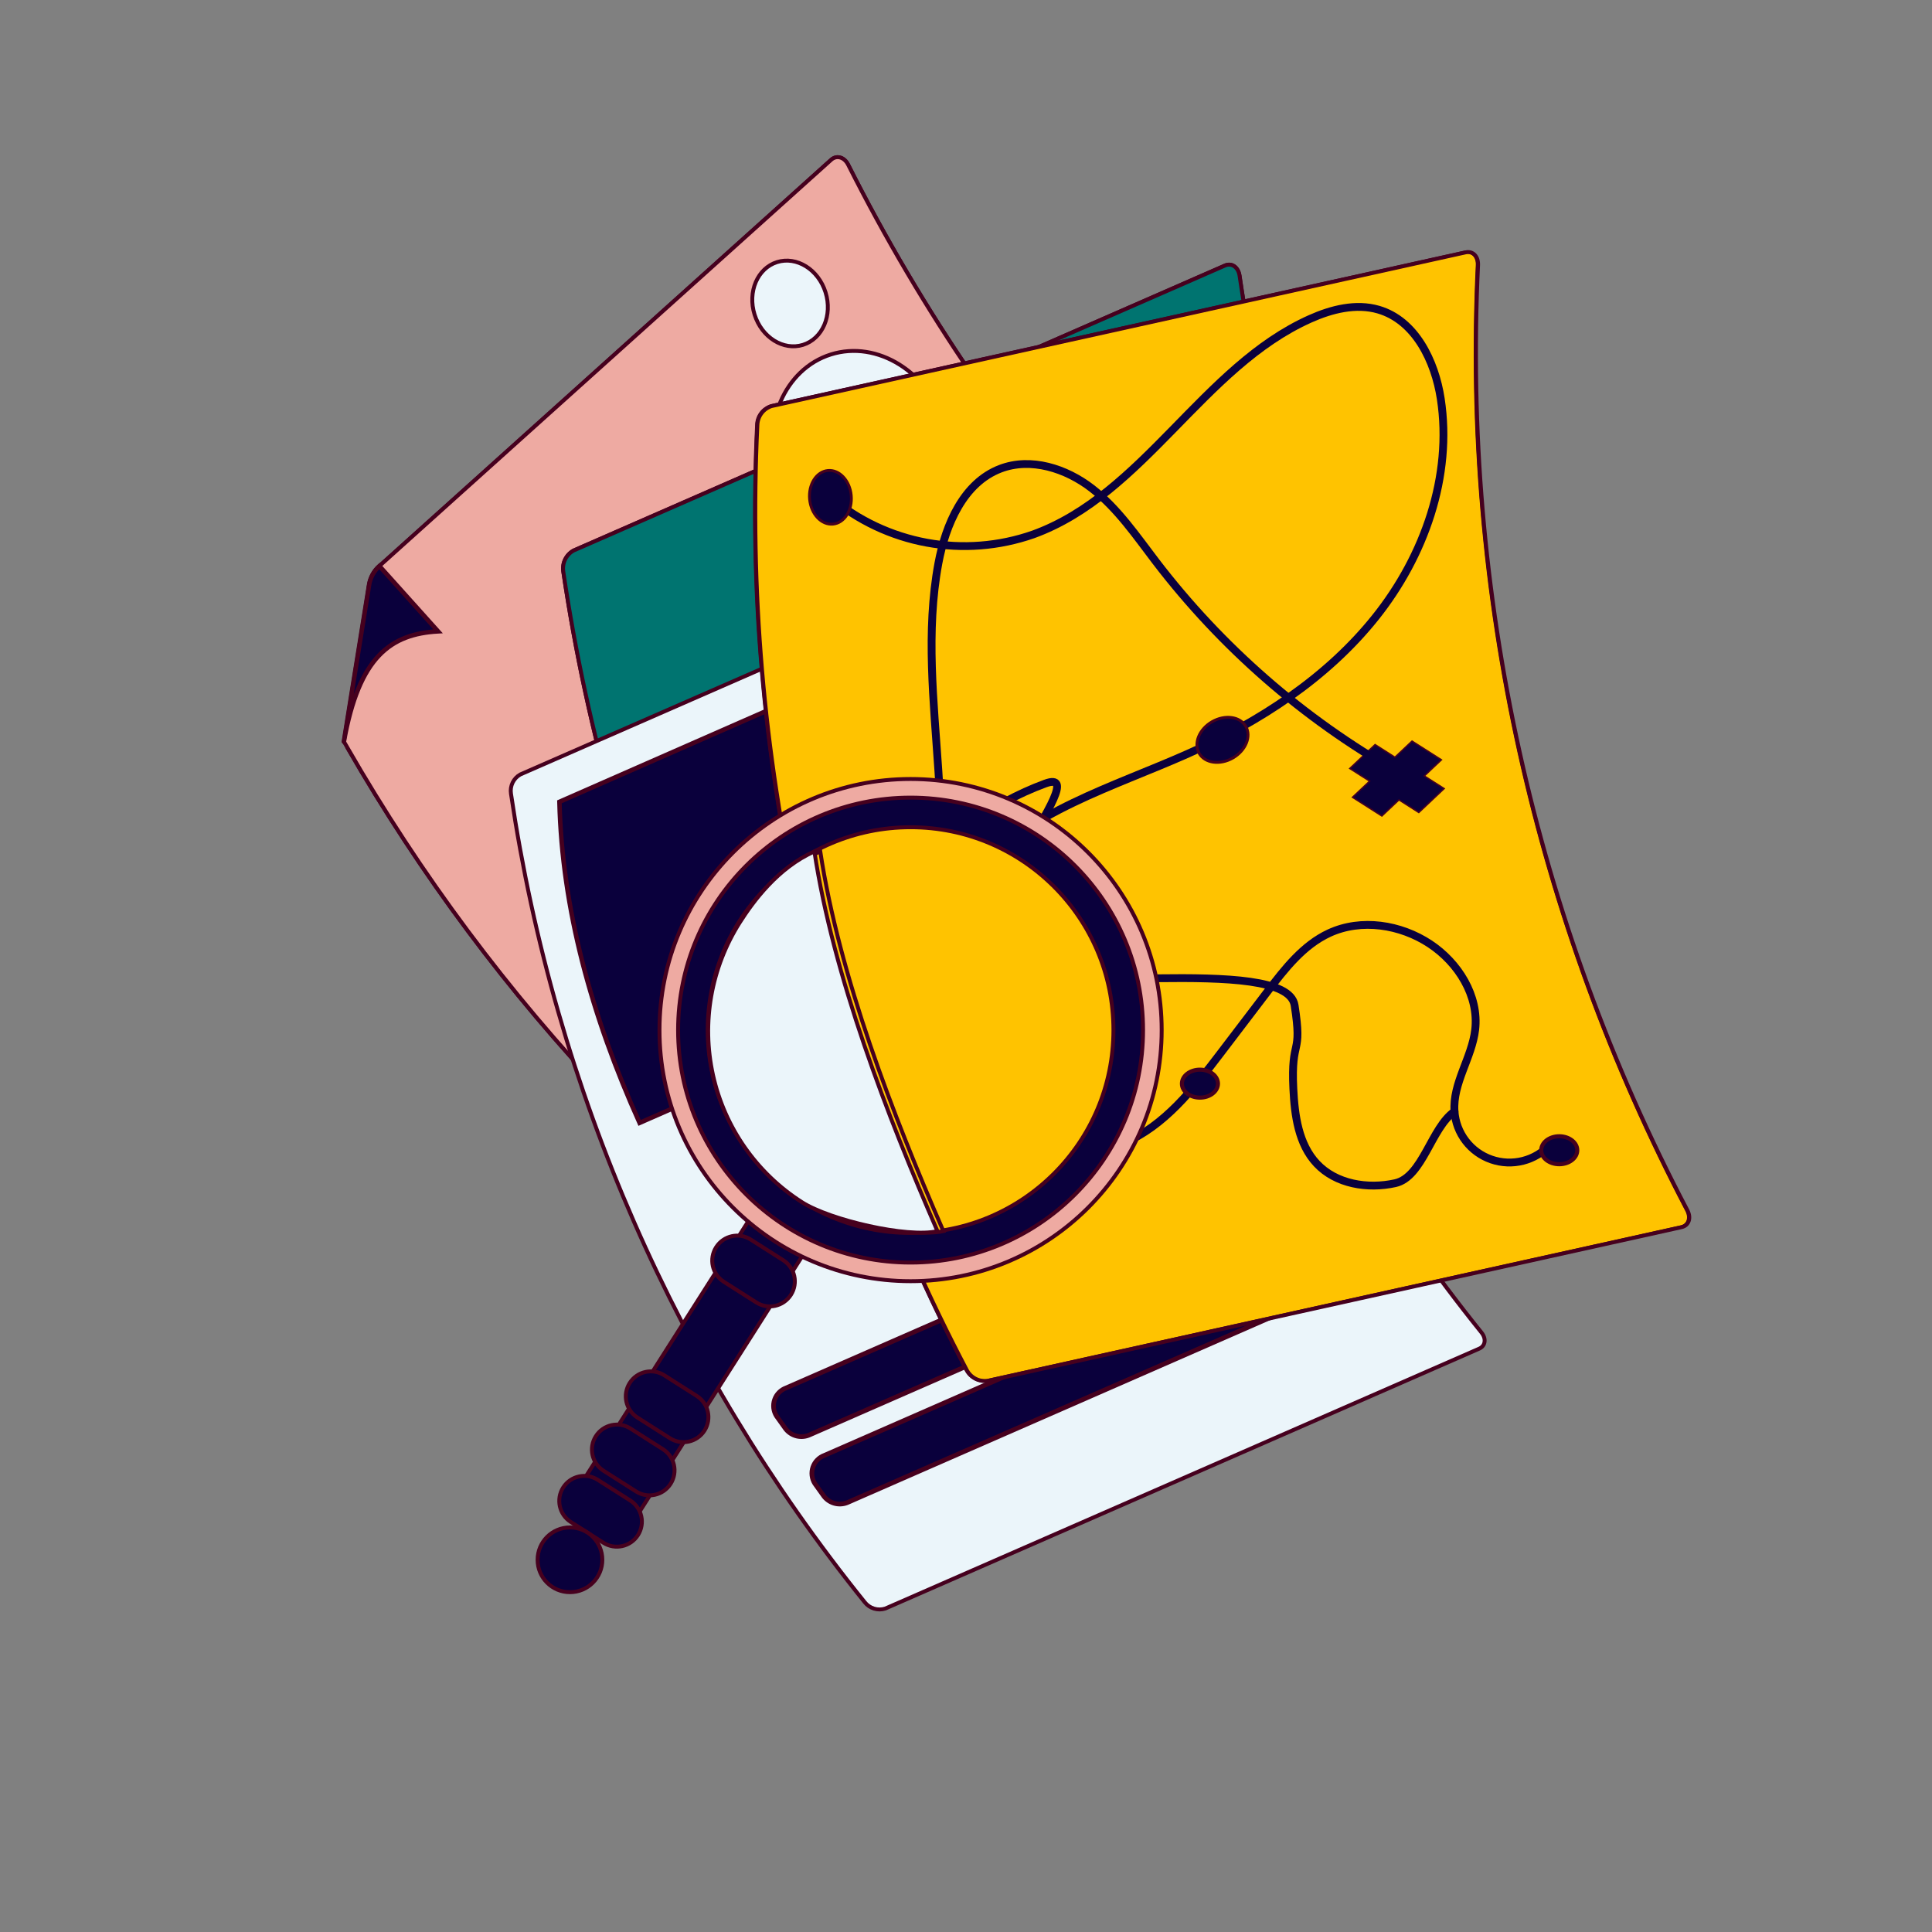 <svg width="247" height="247" viewBox="0 0 247 247" fill="none" xmlns="http://www.w3.org/2000/svg">
<rect x="0" y="0" width="247" height="247" fill="#808080" stroke="none"/>
<path d="M191.185 113.108C192.132 113.708 192.312 114.708 191.599 115.353L124.006 176.126C123.575 176.444 123.057 176.622 122.521 176.635C121.986 176.648 121.459 176.497 121.013 176.2C89.401 155.804 63.125 128.142 44.38 95.523C44.24 95.283 47.185 74.776 47.185 74.776C47.334 73.845 47.799 72.994 48.5 72.364L106.257 20.434C106.97 19.793 107.957 20.085 108.446 21.083C127.341 58.577 155.904 90.346 191.185 113.108Z" fill="#EEAAA2" stroke="#46001E" stroke-width="0.5" stroke-linecap="round" stroke-linejoin="round"/>
<path d="M191.185 113.108C192.132 113.708 192.312 114.708 191.599 115.353L124.006 176.126C123.575 176.444 123.057 176.622 122.521 176.635C121.986 176.648 121.459 176.497 121.013 176.2C89.401 155.804 63.125 128.142 44.38 95.523L43.965 94.809L47.185 74.776C47.334 73.845 47.799 72.994 48.5 72.364L106.257 20.434C106.97 19.793 107.957 20.085 108.446 21.083C127.341 58.577 155.904 90.346 191.185 113.108Z" fill="#EEAAA2" stroke="#46001E" stroke-width="0.5" stroke-linecap="round" stroke-linejoin="round"/>
<path d="M102.666 44.086C105.171 43.3 106.459 40.294 105.543 37.374C104.626 34.453 101.852 32.722 99.347 33.508C96.842 34.294 95.554 37.3 96.471 40.22C97.387 43.141 100.161 44.872 102.666 44.086Z" fill="#EBF5FA" stroke="#46001E" stroke-width="0.5" stroke-miterlimit="10"/>
<path d="M114.094 70.385C120.031 68.522 123.084 61.399 120.911 54.476C118.739 47.553 112.164 43.451 106.227 45.314C100.289 47.177 97.237 54.3 99.409 61.223C101.582 68.146 108.156 72.248 114.094 70.385Z" fill="#EBF5FA" stroke="#46001E" stroke-width="0.5" stroke-miterlimit="10"/>
<path d="M124.5 187.328L207.769 150.89C208.648 150.505 208.785 149.495 208.084 148.626C181.75 115.926 164.623 76.787 158.474 35.254C158.311 34.154 157.474 33.564 156.597 33.954L73.325 70.387C72.857 70.65 72.481 71.049 72.247 71.532C72.013 72.014 71.933 72.557 72.017 73.087C78.167 114.62 95.293 153.758 121.627 186.459C121.96 186.88 122.414 187.189 122.927 187.344C123.441 187.499 123.99 187.494 124.5 187.328Z" fill="#007470" stroke="#46001E" stroke-width="0.5" stroke-linecap="round" stroke-linejoin="round"/>
<path d="M124.5 187.328L207.769 150.89C208.648 150.505 208.785 149.495 208.084 148.626C181.75 115.926 164.623 76.787 158.474 35.254C158.311 34.154 157.474 33.564 156.597 33.954L73.325 70.387C72.857 70.65 72.481 71.049 72.247 71.532C72.013 72.014 71.933 72.557 72.017 73.087C78.167 114.62 95.293 153.758 121.627 186.459C121.96 186.88 122.414 187.189 122.927 187.344C123.441 187.499 123.99 187.494 124.5 187.328Z" fill="#007470" stroke="#46001E" stroke-width="0.5" stroke-linecap="round" stroke-linejoin="round"/>
<path d="M113.181 205.647L189.112 172.421C189.912 172.07 190.038 171.149 189.399 170.357C165.386 140.538 149.769 104.849 144.161 66.976C144.013 65.969 143.252 65.435 142.45 65.786L66.519 99.012C66.093 99.251 65.75 99.616 65.537 100.056C65.324 100.495 65.251 100.99 65.327 101.473C70.935 139.345 86.551 175.034 110.564 204.853C110.867 205.236 111.281 205.517 111.748 205.659C112.216 205.801 112.716 205.797 113.181 205.647Z" fill="#EBF5FA" stroke="#46001E" stroke-width="0.5" stroke-miterlimit="10"/>
<path d="M160.455 161.973L105.411 186.06C105.067 186.184 104.755 186.383 104.499 186.643C104.242 186.903 104.047 187.217 103.927 187.562C103.808 187.908 103.768 188.275 103.81 188.638C103.851 189.001 103.974 189.351 104.168 189.66L105.35 191.312C105.712 191.77 106.22 192.092 106.789 192.223C107.359 192.354 107.956 192.288 108.482 192.034L163.527 167.947C163.871 167.823 164.182 167.624 164.439 167.364C164.696 167.104 164.891 166.79 165.01 166.444C165.129 166.099 165.169 165.731 165.128 165.368C165.086 165.005 164.963 164.656 164.769 164.347L163.587 162.695C163.225 162.237 162.717 161.915 162.148 161.784C161.578 161.653 160.981 161.719 160.455 161.973Z" fill="#0A003C" stroke="#46001E" stroke-width="0.599" stroke-miterlimit="10"/>
<path d="M155.28 153.472L100.5 177.444C100.158 177.568 99.848 177.768 99.593 178.027C99.337 178.287 99.144 178.601 99.026 178.945C98.908 179.29 98.868 179.656 98.91 180.018C98.952 180.379 99.075 180.727 99.269 181.035L100.449 182.688C100.809 183.146 101.314 183.468 101.881 183.6C102.449 183.732 103.044 183.667 103.569 183.414L158.352 159.442C158.694 159.318 159.004 159.118 159.259 158.858C159.514 158.598 159.707 158.285 159.825 157.941C159.943 157.596 159.983 157.23 159.941 156.868C159.899 156.507 159.777 156.159 159.583 155.851L158.4 154.2C158.041 153.742 157.535 153.42 156.968 153.287C156.401 153.155 155.805 153.22 155.28 153.472Z" fill="#0A003C" stroke="#46001E" stroke-width="0.598" stroke-miterlimit="10"/>
<path d="M146.614 135.242L97.214 156.857C95.86 157.449 95.158 158.622 95.754 159.297L96.57 160.22C96.943 160.485 97.384 160.636 97.841 160.655C98.298 160.674 98.75 160.561 99.144 160.328L148.544 138.713C149.898 138.121 150.6 136.948 150.004 136.273L149.188 135.35C148.815 135.085 148.374 134.934 147.917 134.915C147.46 134.896 147.008 135.01 146.614 135.242Z" fill="#0A003C" stroke="#46001E" stroke-width="0.436" stroke-miterlimit="10"/>
<path d="M141.692 117.243L81.767 143.559C75.599 129.85 71.855 116.159 71.52 102.509L131.445 76.194C132.838 90.59 135.99 104.366 141.692 117.243Z" fill="#0A003C" stroke="#46001E" stroke-width="0.575" stroke-miterlimit="10"/>
<path d="M126.236 176.544L214.978 156.89C215.915 156.682 216.245 155.717 215.725 154.729C196.208 117.555 186.97 75.844 188.965 33.906C189.019 32.791 188.314 32.055 187.376 32.263L98.634 51.917C98.125 52.084 97.679 52.404 97.356 52.832C97.034 53.26 96.85 53.776 96.829 54.312C94.835 96.25 104.073 137.961 123.589 175.135C123.834 175.612 124.218 176.002 124.692 176.254C125.165 176.506 125.704 176.607 126.236 176.544Z" fill="#FFC300" stroke="#46001E" stroke-width="0.5" stroke-linecap="round" stroke-linejoin="round"/>
<path d="M126.156 176.53L214.9 156.875C215.837 156.668 216.167 155.703 215.646 154.715C196.13 117.541 186.892 75.83 188.886 33.892C188.941 32.776 188.235 32.041 187.297 32.248L98.553 51.9C98.043 52.068 97.598 52.388 97.276 52.817C96.954 53.246 96.772 53.764 96.753 54.3C94.759 96.238 103.996 137.949 123.512 175.123C123.757 175.599 124.141 175.989 124.614 176.24C125.086 176.491 125.624 176.593 126.156 176.53V176.53Z" stroke="#46001E" stroke-width="0.42" stroke-miterlimit="10"/>
<path d="M198.175 146.331C197.248 147.348 196.042 148.07 194.708 148.409C193.375 148.748 191.971 148.689 190.67 148.238C189.37 147.788 188.23 146.966 187.392 145.875C186.554 144.783 186.054 143.47 185.954 142.097C185.692 138.487 188.179 135.235 188.598 131.641C189.098 127.318 186.437 123.076 182.807 120.675C179.049 118.19 174.032 117.403 169.941 119.291C166.62 120.825 164.271 123.845 162.055 126.755L155.973 134.743C152.541 139.25 148.873 143.943 143.656 146.157C135.293 149.7 124.756 145.104 120.669 136.994C116.582 128.884 118.607 118.454 124.583 111.616C131.509 103.689 142.273 100.635 151.888 96.351C161.009 92.286 169.648 86.694 175.875 78.888C182.102 71.082 185.71 60.862 184.198 50.988C183.457 46.147 180.941 40.962 176.24 39.588C173.358 38.748 170.24 39.536 167.502 40.761C153.737 46.912 146.263 63.18 132.092 68.325C127.73 69.851 123.045 70.215 118.5 69.381C113.954 68.548 109.703 66.546 106.166 63.572" stroke="#0A003C" stroke-linecap="round" stroke-linejoin="round"/>
<path d="M199.345 148.843C200.617 148.843 201.649 148.042 201.649 147.055C201.649 146.067 200.617 145.267 199.345 145.267C198.073 145.267 197.041 146.067 197.041 147.055C197.041 148.042 198.073 148.843 199.345 148.843Z" fill="#0A003C" stroke="#46001E" stroke-width="0.521" stroke-miterlimit="10"/>
<path d="M153.408 140.329C154.68 140.329 155.712 139.529 155.712 138.541C155.712 137.554 154.68 136.753 153.408 136.753C152.136 136.753 151.104 137.554 151.104 138.541C151.104 139.529 152.136 140.329 153.408 140.329Z" fill="#0A003C" stroke="#46001E" stroke-width="0.521" stroke-miterlimit="10"/>
<path d="M106.491 67.008C107.961 66.869 109.007 65.221 108.827 63.327C108.648 61.434 107.311 60.011 105.842 60.151C104.372 60.29 103.326 61.938 103.505 63.831C103.685 65.725 105.021 67.147 106.491 67.008Z" fill="#0A003C" stroke="#46001E" stroke-width="0.361" stroke-miterlimit="10"/>
<path d="M157.627 96.902C159.274 95.951 160.011 94.144 159.273 92.865C158.534 91.587 156.601 91.321 154.954 92.272C153.306 93.223 152.569 95.031 153.308 96.309C154.046 97.588 155.979 97.853 157.627 96.902Z" fill="#0A003C" stroke="#46001E" stroke-width="0.361" stroke-miterlimit="10"/>
<path d="M56 80.714C50 81.06 45.893 83.892 43.965 94.814C43.917 95.087 47.185 74.781 47.185 74.781C47.334 73.849 47.798 72.995 48.5 72.364L56 80.714Z" fill="#0A003C" stroke="#46001E" stroke-width="0.575" stroke-miterlimit="10"/>
<path d="M182.096 99.203L184.631 100.818L181.39 103.876L178.854 102.26L176.667 104.323L172.911 101.929L175.099 99.866L172.563 98.25L175.802 95.193L178.338 96.809L180.525 94.746L184.283 97.14L182.096 99.203Z" fill="#0A003C" stroke="#46001E" stroke-width="0.18" stroke-miterlimit="10"/>
<path d="M185.954 142.1C182.982 144.149 181.896 150.489 178.371 151.268C174.846 152.047 170.797 151.39 168.331 148.753C166.007 146.268 165.517 142.616 165.351 139.217C165.023 132.483 166.551 135.191 165.512 128.53C164.473 121.869 132.503 127.563 126.968 123.714C120.859 119.465 140.616 97.614 133.63 100.173C126.644 102.732 120.686 107.44 114.86 112.068C113.26 113.336 111.56 114.768 111.169 116.768C111.049 117.666 111.139 118.58 111.43 119.437C111.722 120.295 112.208 121.074 112.85 121.713C114.145 122.979 115.629 124.034 117.25 124.841C120.633 116.63 120.557 107.441 119.971 98.579C119.385 89.717 118.347 80.745 119.971 72.014C120.895 67.058 123.185 61.72 127.895 59.921C131.789 58.434 136.295 59.883 139.589 62.434C142.883 64.985 145.264 68.504 147.795 71.816C156.154 82.741 166.625 91.875 178.584 98.674" stroke="#0A003C" stroke-linecap="round" stroke-linejoin="round"/>
<path d="M104.535 157.495L81.669 193.411C81.15 194.227 80.328 194.803 79.384 195.012C78.44 195.222 77.451 195.048 76.636 194.529L75.859 194.034C75.043 193.515 74.467 192.693 74.258 191.749C74.048 190.805 74.222 189.816 74.741 189L97.607 153.084L104.535 157.495Z" fill="#0A003C" stroke="#46001E" stroke-width="0.5" stroke-miterlimit="10"/>
<path d="M100.137 161.119L95.975 158.47C94.484 157.521 92.506 157.96 91.557 159.45C90.608 160.941 91.047 162.919 92.537 163.868L96.7 166.518C98.191 167.467 100.168 167.028 101.118 165.537C102.067 164.046 101.628 162.068 100.137 161.119Z" fill="#0A003C" stroke="#46001E" stroke-width="0.5" stroke-miterlimit="10"/>
<path d="M116.415 163.796C134.144 163.796 148.517 149.423 148.517 131.694C148.517 113.965 134.144 99.592 116.415 99.592C98.686 99.592 84.313 113.965 84.313 131.694C84.313 149.423 98.686 163.796 116.415 163.796Z" fill="#EEAAA2" stroke="#46001E" stroke-width="0.5" stroke-linecap="round" stroke-linejoin="round"/>
<path d="M116.415 161.416C132.83 161.416 146.137 148.109 146.137 131.694C146.137 115.279 132.83 101.972 116.415 101.972C100 101.972 86.693 115.279 86.693 131.694C86.693 148.109 100 161.416 116.415 161.416Z" fill="#0A003C" stroke="#46001E" stroke-width="0.5" stroke-miterlimit="10"/>
<path d="M116.415 157.629C130.738 157.629 142.35 146.018 142.35 131.694C142.35 117.371 130.738 105.759 116.415 105.759C102.091 105.759 90.48 117.371 90.48 131.694C90.48 146.018 102.091 157.629 116.415 157.629Z" fill="#FFC300" stroke="#46001E" stroke-width="0.5" stroke-linecap="round" stroke-linejoin="round"/>
<path d="M80.581 191.838L76.419 189.189C74.928 188.239 72.95 188.679 72.001 190.169C71.052 191.66 71.491 193.638 72.982 194.587L77.144 197.237C78.635 198.186 80.613 197.747 81.562 196.256C82.511 194.765 82.072 192.787 80.581 191.838Z" fill="#0A003C" stroke="#46001E" stroke-width="0.5" stroke-miterlimit="10"/>
<path d="M84.757 185.278L80.594 182.629C79.104 181.679 77.126 182.119 76.177 183.609C75.227 185.1 75.667 187.078 77.157 188.027L81.32 190.677C82.81 191.626 84.788 191.187 85.737 189.696C86.686 188.205 86.247 186.227 84.757 185.278Z" fill="#0A003C" stroke="#46001E" stroke-width="0.5" stroke-miterlimit="10"/>
<path d="M89.088 178.475L84.925 175.826C83.434 174.877 81.457 175.316 80.507 176.807C79.558 178.297 79.998 180.275 81.488 181.224L85.65 183.874C87.141 184.823 89.119 184.384 90.068 182.893C91.017 181.402 90.578 179.425 89.088 178.475Z" fill="#0A003C" stroke="#46001E" stroke-width="0.5" stroke-miterlimit="10"/>
<path d="M72.869 203.555C75.155 203.555 77.008 201.702 77.008 199.416C77.008 197.13 75.155 195.277 72.869 195.277C70.583 195.277 68.73 197.13 68.73 199.416C68.73 201.702 70.583 203.555 72.869 203.555Z" fill="#0A003C" stroke="#46001E" stroke-width="0.5" stroke-miterlimit="10"/>
<path d="M120.607 157.392C116.748 158.271 106.891 155.986 103.297 153.698C100.424 151.869 97.94 149.492 95.986 146.702C94.032 143.913 92.646 140.766 91.908 137.441C91.171 134.116 91.095 130.679 91.686 127.325C92.277 123.97 93.522 120.766 95.352 117.893C97.029 115.252 100.227 110.899 104.868 108.854C107.3 124.811 114.165 142.587 120.607 157.392Z" fill="#FFC300" stroke="#46001E" stroke-width="0.5" stroke-miterlimit="10"/>
<path d="M119.852 157.4C115.993 158.279 106.136 155.994 102.541 153.706C96.74 150.011 92.644 144.162 91.155 137.448C89.666 130.733 90.905 123.701 94.6 117.9C96.277 115.259 99.476 110.906 104.117 108.861C106.54 124.816 113.41 142.592 119.852 157.4Z" fill="#EBF5FA" stroke="#46001E" stroke-width="0.5" stroke-miterlimit="10"/>
</svg>
